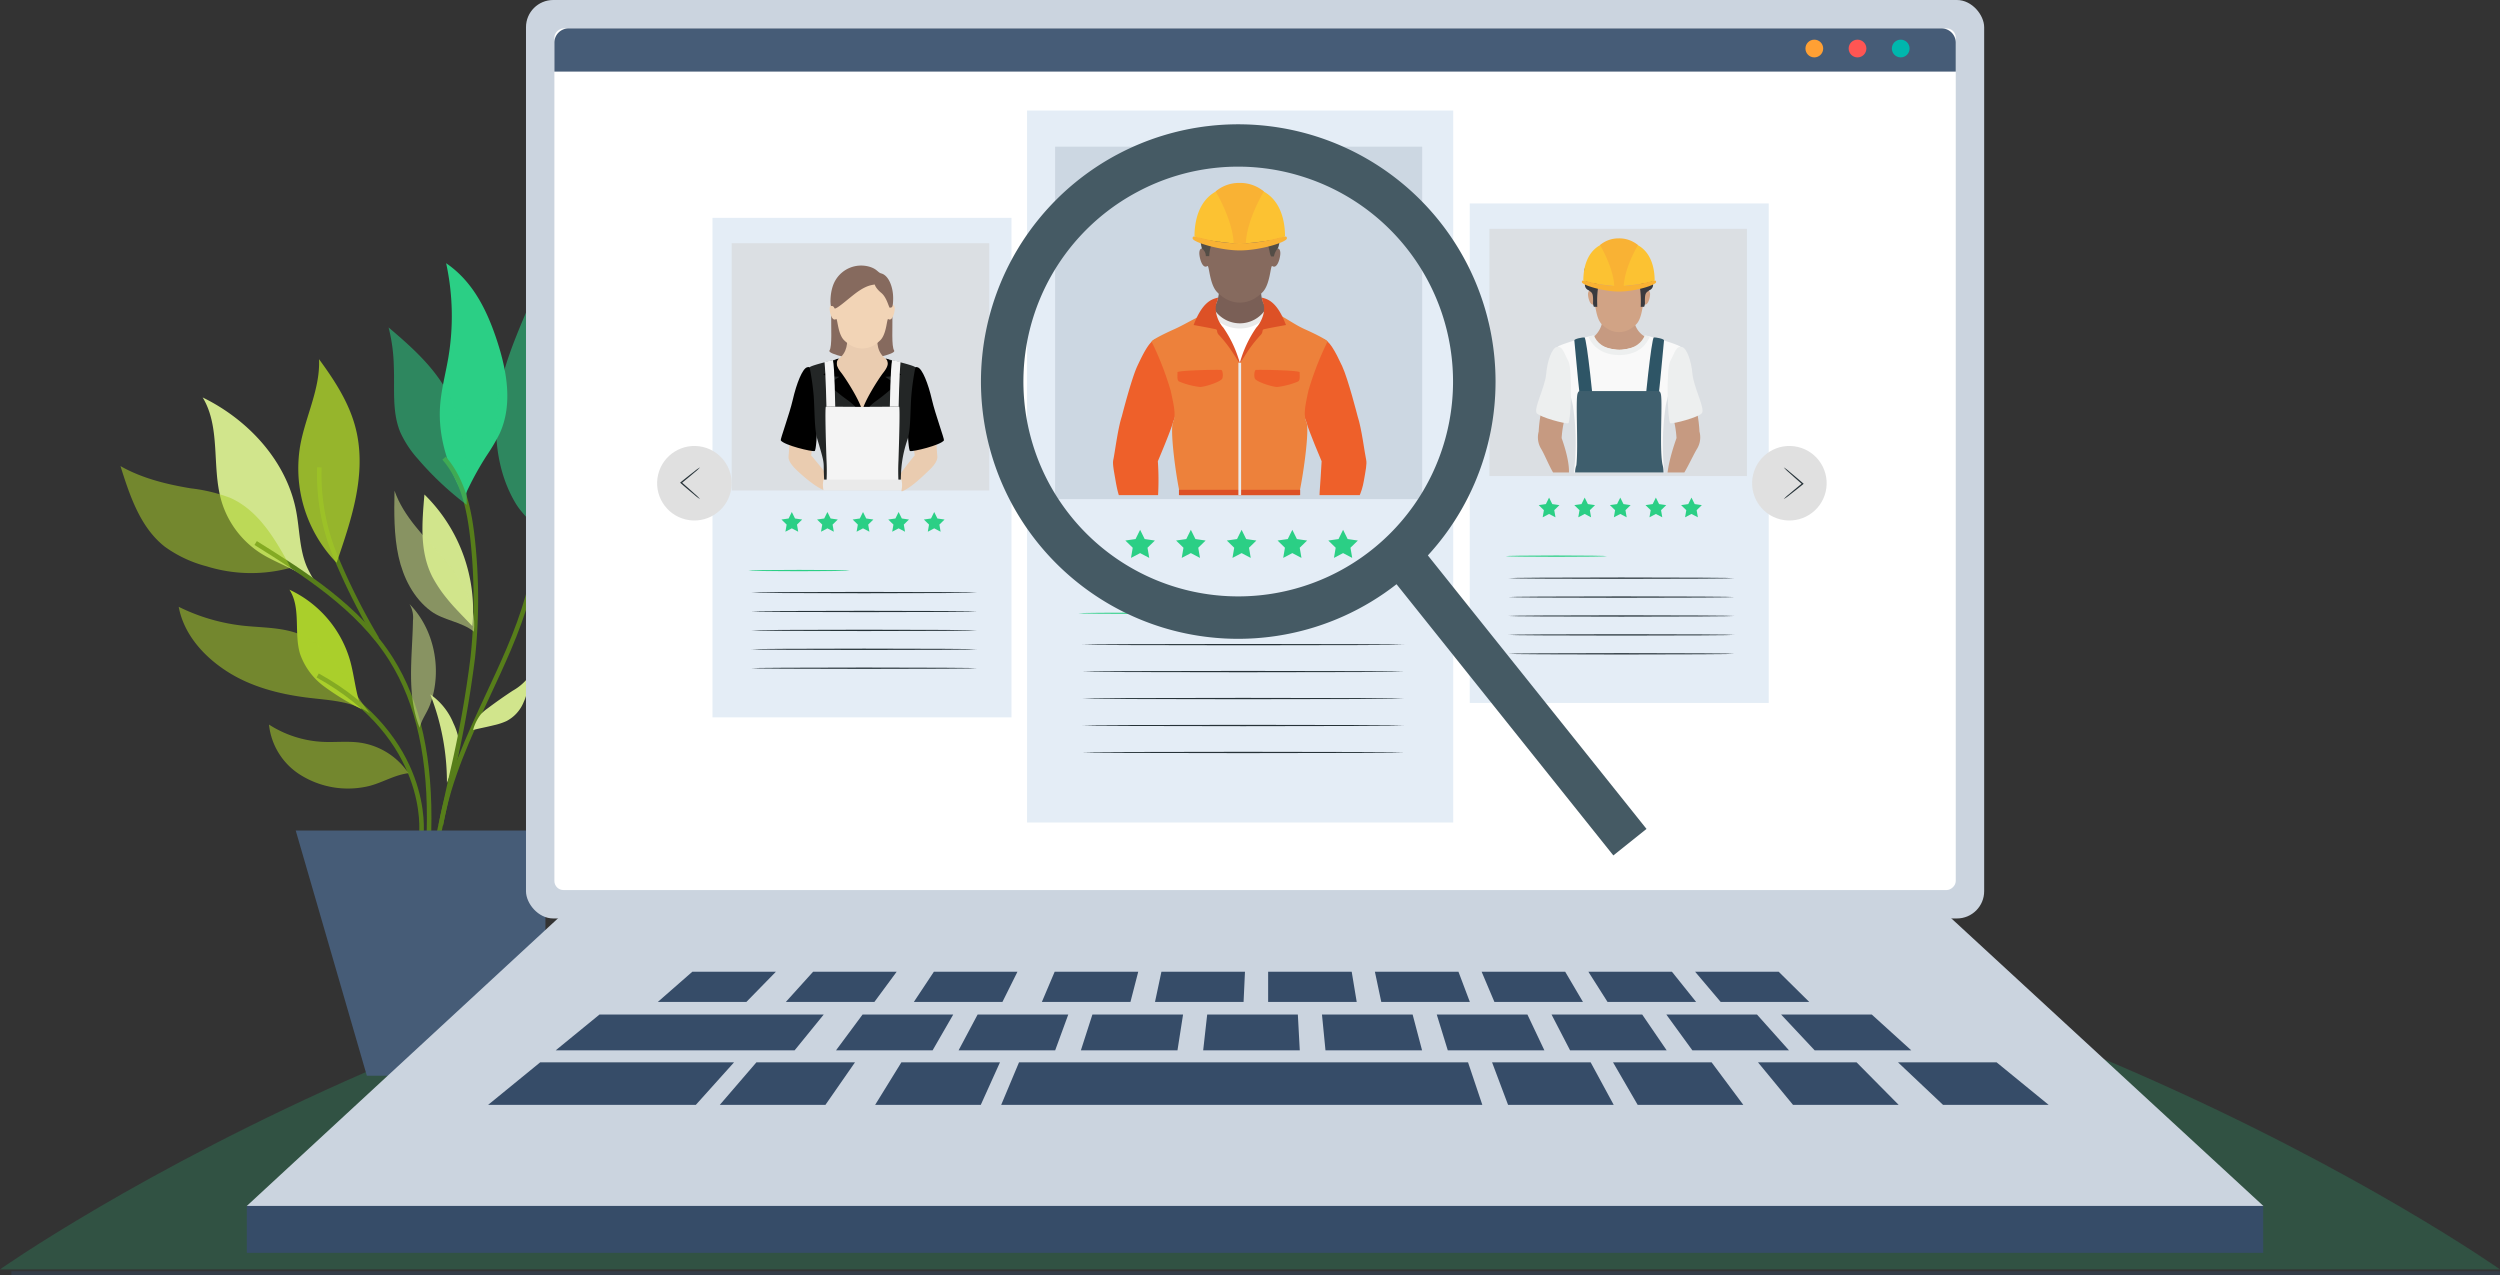 <svg xmlns="http://www.w3.org/2000/svg" xmlns:xlink="http://www.w3.org/1999/xlink" width="551" height="281.017" viewBox="0 0 551 281.017">
  <rect x="0" y="0" width="551" height="281.017" fill="#333333" stroke="none"/>
  <defs>
    <clipPath id="clip-path">
      <rect id="Rectangle_2820" data-name="Rectangle 2820" width="59" height="73" transform="translate(0.128 0.232)" fill="#fff"/>
    </clipPath>
    <clipPath id="clip-path-2">
      <rect id="Rectangle_2826" data-name="Rectangle 2826" width="41" height="53" transform="translate(-0.26 0.25)" fill="none" stroke="#707070" stroke-width="1"/>
    </clipPath>
  </defs>
  <g id="Group_7250" data-name="Group 7250" transform="translate(-318 -333.867)">
    <path id="Path_12078" data-name="Path 12078" d="M551,131.025S427.654,44,275.5,44,0,131.025,0,131.025Z" transform="translate(318 482.614)" fill="#2bcf85" opacity="0.2"/>
    <g id="Group_6894" data-name="Group 6894" transform="translate(344.552 391.88)">
      <g id="Group_6893" data-name="Group 6893" transform="translate(0 0)">
        <g id="Group_6874" data-name="Group 6874" transform="translate(18.112)">
          <g id="Group_6868" data-name="Group 6868" transform="translate(0 29.584)">
            <path id="Path_11646" data-name="Path 11646" d="M380.556,195.244a25.65,25.65,0,0,1-2.572-4.368c-1.669-3.859-1.594-8.218-2.385-12.349-2.106-11-10.539-20.111-20.608-25.028,4.045,6.627,1.953,15.458,4.162,22.9a20.648,20.648,0,0,0,8.669,11.461C371.74,190.338,377.328,191.921,380.556,195.244Z" transform="translate(-354.992 -153.5)" fill="#d1e58c"/>
          </g>
          <g id="Group_6869" data-name="Group 6869" transform="translate(19.131 71.958)">
            <path id="Path_11647" data-name="Path 11647" d="M390.081,222.21c-1.41-3.46-1.614-7.286-2.643-10.878a24.766,24.766,0,0,0-13.327-15.486c2.628,4.07.917,9.624,2.373,14.243a15,15,0,0,0,5.231,7.047A54.056,54.056,0,0,0,390.081,222.21Z" transform="translate(-374.111 -195.847)" fill="#aacf2b"/>
          </g>
          <g id="Group_6870" data-name="Group 6870" transform="translate(52.267)">
            <path id="Path_11648" data-name="Path 11648" d="M412.658,175.4c-3.444-6-5.8-12.843-5.384-19.752.219-3.646,1.2-7.2,1.816-10.8a54.916,54.916,0,0,0-.467-20.916c5.611,3.827,8.7,9.734,10.906,16.16,2.384,6.952,3.958,14.818.848,21.476a43.071,43.071,0,0,1-2.759,4.675A65.886,65.886,0,0,0,412.658,175.4Z" transform="translate(-407.226 -123.934)" fill="#2bcf85"/>
          </g>
          <g id="Group_6871" data-name="Group 6871" transform="translate(48.446 50.976)">
            <path id="Path_11649" data-name="Path 11649" d="M414.4,203.889a35.75,35.75,0,0,0-10.558-29.011c-.528,6.269-1.1,12.487,1.728,18.106a28.989,28.989,0,0,0,3.257,4.858C410.353,199.776,412.725,202.083,414.4,203.889Z" transform="translate(-403.408 -174.878)" fill="#d1e58c"/>
          </g>
          <g id="Group_6872" data-name="Group 6872" transform="translate(72.892 17.642)">
            <path id="Path_11650" data-name="Path 11650" d="M429.238,179.512a43.343,43.343,0,0,0,11.51-23.648,47.637,47.637,0,0,0-.429-14.3c-.248,4.215-3.6,6.8-5.813,10.4-3.689,5.992-5.17,13.05-6.41,19.975A10.06,10.06,0,0,0,429.238,179.512Z" transform="translate(-427.838 -141.565)" fill="#00968e"/>
          </g>
          <g id="Group_6873" data-name="Group 6873" transform="translate(50.171 95.036)">
            <path id="Path_11651" data-name="Path 11651" d="M408.8,238.412a52.955,52.955,0,0,0-3.667-19.5,14.372,14.372,0,0,1,5.112,6.393,13.784,13.784,0,0,1,1.12,3.38C411.96,232.128,410.072,235.156,408.8,238.412Z" transform="translate(-405.132 -218.911)" fill="#d1e58c"/>
          </g>
        </g>
        <g id="Group_6892" data-name="Group 6892" transform="translate(0 9.438)">
          <g id="Group_6891" data-name="Group 6891">
            <g id="Group_6880" data-name="Group 6880" transform="translate(29.53 33.207)">
              <g id="Group_6877" data-name="Group 6877" transform="translate(13.747 2.322)">
                <path id="Path_11654" data-name="Path 11654" d="M392.94,206.9a142.658,142.658,0,0,1-9.106-18.1,47.723,47.723,0,0,1-3.634-19.933l1,.056a46.769,46.769,0,0,0,3.567,19.514,141.726,141.726,0,0,0,9.047,17.967Z" transform="translate(-380.14 -168.873)" fill="#577e1a"/>
              </g>
              <g id="Group_6879" data-name="Group 6879" transform="translate(40.593 2.04)">
                <path id="Path_11656" data-name="Path 11656" d="M407.957,247.818l-.987-.17c1.755-10.169,6.2-19.7,10.49-28.918,1.5-3.22,3.052-6.549,4.462-9.851,6.9-16.142,8.434-29.213,4.7-39.96l.947-.328c3.82,10.993,2.274,24.3-4.724,40.681-1.417,3.317-2.972,6.653-4.475,9.881C414.1,228.31,409.689,237.78,407.957,247.818Z" transform="translate(-406.97 -168.591)" fill="#577e1a"/>
              </g>
              <g id="Group_6875" data-name="Group 6875" transform="translate(13.693 47.774)">
                <path id="Path_11652" data-name="Path 11652" d="M403.672,249.648l-.993-.12c.023-.205,2.142-20.687-22.593-34.356l.484-.876C405.92,228.306,403.7,249.436,403.672,249.648Z" transform="translate(-380.086 -214.296)" fill="#577e1a"/>
              </g>
              <g id="Group_6876" data-name="Group 6876" transform="translate(0 18.599)">
                <path id="Path_11653" data-name="Path 11653" d="M405.367,249.286l-1-.028c.424-15.92-2.271-28.28-8.242-37.786C389,200.133,377,192.618,366.4,185.988l.531-.849c10.685,6.687,22.8,14.267,30.04,25.8C403.051,220.618,405.8,233.161,405.367,249.286Z" transform="translate(-366.402 -185.139)" fill="#577e1a"/>
              </g>
              <g id="Group_6878" data-name="Group 6878" transform="translate(40.018)">
                <path id="Path_11655" data-name="Path 11655" d="M407.373,250.3l-.978-.213,2.908-13.314a244.321,244.321,0,0,0,4.7-26.07,121.257,121.257,0,0,0-.026-25.752c-.647-6.006-1.889-12.81-6.184-17.743l.754-.657c4.477,5.142,5.76,12.133,6.425,18.293A122.276,122.276,0,0,1,415,210.811a244.594,244.594,0,0,1-4.722,26.177Z" transform="translate(-406.395 -166.552)" fill="#577e1a"/>
              </g>
            </g>
            <g id="Group_6890" data-name="Group 6890">
              <g id="Group_6881" data-name="Group 6881" transform="translate(0 35.279)">
                <path id="Path_11657" data-name="Path 11657" d="M374.42,191.024c-3.3-6.113-7.029-12.643-13.392-15.426a36.412,36.412,0,0,0-8.69-2.08c-5.354-.9-10.727-2.21-15.446-4.9,2.062,6.543,4.371,13.544,9.776,17.769a27.412,27.412,0,0,0,9.217,4.32A32.965,32.965,0,0,0,374.42,191.024Z" transform="translate(-336.891 -168.623)" fill="#aacf2b" opacity="0.54"/>
              </g>
              <g id="Group_6882" data-name="Group 6882" transform="translate(39.171 11.71)">
                <path id="Path_11658" data-name="Path 11658" d="M384.5,189.942a29.869,29.869,0,0,1-8.02-25.817c1.151-6.426,4.444-12.534,4.148-19.056,3.718,5.078,7.125,10.343,8.37,16.512C390.924,171.148,387.67,180.713,384.5,189.942Z" transform="translate(-376.037 -145.069)" fill="#aacf2b" opacity="0.83"/>
              </g>
              <g id="Group_6883" data-name="Group 6883" transform="translate(12.836 66.289)">
                <path id="Path_11659" data-name="Path 11659" d="M391.932,223.163c-2.454-2.953-4.317-6.343-6.525-9.483s-4.874-6.114-8.359-7.724c-4.057-1.874-8.711-1.691-13.153-2.18a42.356,42.356,0,0,1-14.176-4.162c1.113,6.064,5.554,10.995,10.753,14.308s11.323,4.908,17.438,5.688C382.721,220.223,388,220.319,391.932,223.163Z" transform="translate(-349.719 -199.614)" fill="#aacf2b" opacity="0.54"/>
              </g>
              <g id="Group_6884" data-name="Group 6884" transform="translate(59.091 4.72)">
                <path id="Path_11660" data-name="Path 11660" d="M413.164,177.169c-.06-8.3-.2-16.958-4-24.34-3.04-5.91-8.15-10.446-13.216-14.746A37.635,37.635,0,0,1,397.1,146.7c.217,4.871-.444,9.959,1.422,14.463a23.034,23.034,0,0,0,3.874,5.888A68.594,68.594,0,0,0,413.164,177.169Z" transform="translate(-395.945 -138.083)" fill="#2bcf85" opacity="0.54"/>
              </g>
              <g id="Group_6885" data-name="Group 6885" transform="translate(60.347 40.698)">
                <path id="Path_11661" data-name="Path 11661" d="M414.739,205.1c.715-6.048-2.909-11.729-6.887-16.339s-8.6-8.971-10.6-14.723c-.1,4.768-.143,9.849.885,14.506s3.31,9.206,7.147,12.038C408.075,202.646,412.05,202.9,414.739,205.1Z" transform="translate(-397.2 -174.039)" fill="#d1e58c" opacity="0.54"/>
              </g>
              <g id="Group_6886" data-name="Group 6886" transform="translate(82.776)">
                <path id="Path_11662" data-name="Path 11662" d="M429.261,183.61a42.772,42.772,0,0,0,2.629-28.529c-1.872-7.246-5.695-14.258-5.066-21.716-2.914,6.925-6.067,14.1-6.921,21.56s.129,15.323,3.952,21.79C425.442,179.4,427.661,180.934,429.261,183.61Z" transform="translate(-419.615 -133.366)" fill="#2bcf85" opacity="0.54"/>
              </g>
              <g id="Group_6887" data-name="Group 6887" transform="translate(32.732 92.243)">
                <path id="Path_11663" data-name="Path 11663" d="M400.342,236.268a15.546,15.546,0,0,0-10.548-6.712c-2.76-.408-5.572-.058-8.36-.194a24.081,24.081,0,0,1-11.832-3.81,14.915,14.915,0,0,0,7.37,11.359,19.75,19.75,0,0,0,13.813,2.376C394.174,238.672,396.924,236.692,400.342,236.268Z" transform="translate(-369.602 -225.551)" fill="#aacf2b" opacity="0.54"/>
              </g>
              <g id="Group_6888" data-name="Group 6888" transform="translate(63.704 65.688)">
                <path id="Path_11664" data-name="Path 11664" d="M402.785,226.264c-2.949-7.384-1.6-15.668-1.467-23.618a5.9,5.9,0,0,0-.764-3.633c5.551,5.6,7.265,14.722,4.542,22.12C404.384,223.067,403.3,224.268,402.785,226.264Z" transform="translate(-400.555 -199.013)" fill="#d1e58c" opacity="0.54"/>
              </g>
              <g id="Group_6889" data-name="Group 6889" transform="translate(77.712 81.922)">
                <path id="Path_11665" data-name="Path 11665" d="M414.554,226.752a9.948,9.948,0,0,1,1.746-3.5,9.476,9.476,0,0,1,1.4-1.218q2.747-2.068,5.623-3.957a11.54,11.54,0,0,0,3.353-2.838,10.777,10.777,0,0,1-.966,5.354,8.138,8.138,0,0,1-3.8,4.2,13.913,13.913,0,0,1-2.779.909C417.466,226.123,416.223,226.334,414.554,226.752Z" transform="translate(-414.554 -215.237)" fill="#d1e58c"/>
              </g>
            </g>
          </g>
        </g>
      </g>
      <path id="Path_11645" data-name="Path 11645" d="M375.494,248.9h55.035v54.034H391.171Z" transform="translate(-336.867 -123.856)" fill="#465c77"/>
    </g>
    <path id="Path_11666" data-name="Path 11666" d="M828.669,366.549H384.161l68.867-63.65H759.606Z" transform="translate(-11.796 233.135)" fill="#cbd4df"/>
    <g id="Group_6897" data-name="Group 6897" transform="translate(372.397 548.034)">
      <rect id="Rectangle_2751" data-name="Rectangle 2751" width="444.41" height="10.337" transform="translate(0 51.618)" fill="#364c68"/>
      <g id="Group_6896" data-name="Group 6896" transform="translate(53.183)">
        <g id="Group_6895" data-name="Group 6895">
          <path id="Path_11667" data-name="Path 11667" d="M596.451,332.7H490.411l3.932-9.379H593.3Z" transform="translate(-377.328 -303.356)" fill="#364c68"/>
          <path id="Path_11668" data-name="Path 11668" d="M586.342,332.7H563.06l-3.528-9.379h21.727Z" transform="translate(-338.262 -303.356)" fill="#364c68"/>
          <path id="Path_11669" data-name="Path 11669" d="M605.281,332.7H582l-5.435-9.379h21.727Z" transform="translate(-328.637 -303.356)" fill="#364c68"/>
          <path id="Path_11670" data-name="Path 11670" d="M627.981,332.7H604.7l-7.722-9.379H618.7Z" transform="translate(-317.099 -303.356)" fill="#364c68"/>
          <path id="Path_11671" data-name="Path 11671" d="M463.942,332.7H418.161l11.484-9.379h42.724Z" transform="translate(-418.161 -303.356)" fill="#364c68"/>
          <path id="Path_11672" data-name="Path 11672" d="M474.068,332.7H450.786l8.074-9.379h21.727Z" transform="translate(-399.722 -303.356)" fill="#364c68"/>
          <path id="Path_11673" data-name="Path 11673" d="M495.943,332.7H472.661l5.788-9.379h21.727Z" transform="translate(-387.359 -303.356)" fill="#364c68"/>
          <path id="Path_11674" data-name="Path 11674" d="M505.7,324.48H484.413l4.193-7.887h19.981Z" transform="translate(-380.718 -307.159)" fill="#364c68"/>
          <path id="Path_11675" data-name="Path 11675" d="M488.442,324.48H467.154l5.852-7.887h19.981Z" transform="translate(-390.472 -307.159)" fill="#364c68"/>
          <path id="Path_11676" data-name="Path 11676" d="M480.338,324.48H427.683l9.646-7.887H486.75Z" transform="translate(-412.779 -307.159)" fill="#364c68"/>
          <path id="Path_11677" data-name="Path 11677" d="M522.922,324.48H501.633l2.538-7.887h19.981Z" transform="translate(-370.985 -307.159)" fill="#364c68"/>
          <path id="Path_11678" data-name="Path 11678" d="M515.66,317.232H496.137l2.826-6.666h18.417Z" transform="translate(-374.091 -310.566)" fill="#364c68"/>
          <path id="Path_11679" data-name="Path 11679" d="M497.632,317.232H478.109l4.423-6.666H500.95Z" transform="translate(-384.28 -310.566)" fill="#364c68"/>
          <path id="Path_11680" data-name="Path 11680" d="M479.6,317.232H460.081l6.02-6.666h18.417Z" transform="translate(-394.469 -310.566)" fill="#364c68"/>
          <path id="Path_11681" data-name="Path 11681" d="M461.576,317.232H442.053l7.618-6.666h18.417Z" transform="translate(-404.658 -310.566)" fill="#364c68"/>
          <path id="Path_11682" data-name="Path 11682" d="M531.591,317.232H512.069l1.415-6.666H531.9Z" transform="translate(-365.087 -310.566)" fill="#364c68"/>
          <path id="Path_11683" data-name="Path 11683" d="M547.523,317.232H528l0-6.666h18.417Z" transform="translate(-356.083 -310.566)" fill="#364c68"/>
          <path id="Path_11684" data-name="Path 11684" d="M563.964,317.232H544.441l-1.408-6.666H561.45Z" transform="translate(-347.587 -310.566)" fill="#364c68"/>
          <path id="Path_11685" data-name="Path 11685" d="M580.4,317.232H560.883l-2.82-6.666H576.48Z" transform="translate(-339.093 -310.566)" fill="#364c68"/>
          <path id="Path_11686" data-name="Path 11686" d="M596.847,317.232H577.324l-4.231-6.666H591.51Z" transform="translate(-330.598 -310.566)" fill="#364c68"/>
          <path id="Path_11687" data-name="Path 11687" d="M613.288,317.232H593.766l-5.643-6.666H606.54Z" transform="translate(-322.104 -310.566)" fill="#364c68"/>
          <path id="Path_11688" data-name="Path 11688" d="M540.143,324.48H518.854l.883-7.887h19.981Z" transform="translate(-361.252 -307.159)" fill="#364c68"/>
          <path id="Path_11689" data-name="Path 11689" d="M557.642,324.48H536.354l-.773-7.887h19.981Z" transform="translate(-351.799 -307.159)" fill="#364c68"/>
          <path id="Path_11690" data-name="Path 11690" d="M575.461,324.48H554.172l-2.428-7.887h19.981Z" transform="translate(-342.664 -307.159)" fill="#364c68"/>
          <path id="Path_11691" data-name="Path 11691" d="M593.279,324.48H571.991l-4.083-7.887h19.981Z" transform="translate(-333.529 -307.159)" fill="#364c68"/>
          <path id="Path_11692" data-name="Path 11692" d="M611.1,324.48H589.809l-5.738-7.887h19.981Z" transform="translate(-324.394 -307.159)" fill="#364c68"/>
          <path id="Path_11693" data-name="Path 11693" d="M628.916,324.48H607.628l-7.394-7.887h19.981Z" transform="translate(-315.259 -307.159)" fill="#364c68"/>
          <path id="Path_11694" data-name="Path 11694" d="M649.9,332.7H626.621l-9.929-9.379h21.727Z" transform="translate(-305.957 -303.356)" fill="#364c68"/>
        </g>
      </g>
    </g>
    <g id="Group_6899" data-name="Group 6899" transform="translate(433.928 333.867)">
      <rect id="Rectangle_2752" data-name="Rectangle 2752" width="321.382" height="202.428" rx="6" fill="#cbd4df"/>
    </g>
    <rect id="Rectangle_2753" data-name="Rectangle 2753" width="189.906" height="308.861" rx="2" transform="translate(749.049 340.128) rotate(90)" fill="#fff"/>
    <g id="Group_6927" data-name="Group 6927" transform="translate(440.188 340.128)">
      <path id="Path_11725" data-name="Path 11725" d="M736.355,187.254v-6.391a3.134,3.134,0,0,0-3.13-3.13h-302.6a3.133,3.133,0,0,0-3.13,3.13v6.391Z" transform="translate(-427.494 -177.733)" fill="#465c77"/>
      <g id="Group_6926" data-name="Group 6926" transform="translate(275.731 2.478)">
        <ellipse id="Ellipse_894" data-name="Ellipse 894" cx="1.956" cy="1.956" rx="1.956" ry="1.956" fill="#ffa034"/>
        <ellipse id="Ellipse_895" data-name="Ellipse 895" cx="1.956" cy="1.956" rx="1.956" ry="1.956" transform="translate(9.521)" fill="#ff5553"/>
        <ellipse id="Ellipse_896" data-name="Ellipse 896" cx="1.956" cy="1.956" rx="1.956" ry="1.956" transform="translate(19.043)" fill="#00b7ad"/>
      </g>
    </g>
    <rect id="Rectangle_2749" data-name="Rectangle 2749" width="548.503" height="0.832" transform="translate(320.497 614.052)" fill="#364c68" opacity="0.4"/>
    <g id="Group_7249" data-name="Group 7249" transform="translate(461.163 358.229)">
      <g id="Character_3" data-name="Character 3" transform="translate(180.771 20.478)">
        <g id="Group_7135" data-name="Group 7135" transform="translate(0 0)">
          <rect id="Rectangle_2812" data-name="Rectangle 2812" width="65.895" height="110.091" fill="#e4edf6"/>
          <g id="Group_7069" data-name="Group 7069" transform="translate(15.197 64.829)">
            <path id="Path_11880" data-name="Path 11880" d="M492.972,238.273l.706,1.431,1.579.229-1.143,1.114.27,1.573-1.412-.742-1.412.742.27-1.573-1.143-1.114,1.579-.229Z" transform="translate(-490.687 -238.273)" fill="#2bcf85"/>
            <path id="Path_11881" data-name="Path 11881" d="M506.968,238.273l.706,1.431,1.579.229-1.143,1.114.27,1.573-1.412-.742-1.412.742.27-1.573-1.143-1.114,1.579-.229Z" transform="translate(-496.836 -238.273)" fill="#2bcf85"/>
            <path id="Path_11882" data-name="Path 11882" d="M520.963,238.273l.706,1.431,1.579.229-1.143,1.114.27,1.573-1.412-.742-1.412.742.27-1.573-1.143-1.114,1.579-.229Z" transform="translate(-502.986 -238.273)" fill="#2bcf85"/>
            <path id="Path_11883" data-name="Path 11883" d="M534.958,238.273l.706,1.431,1.579.229-1.143,1.114.27,1.573-1.412-.742-1.412.742.27-1.573-1.143-1.114,1.579-.229Z" transform="translate(-509.135 -238.273)" fill="#2bcf85"/>
            <path id="Path_11884" data-name="Path 11884" d="M548.953,238.273l.706,1.431,1.579.229-1.143,1.114.27,1.573-1.412-.742-1.412.742.27-1.573-1.143-1.114,1.579-.229Z" transform="translate(-515.284 -238.273)" fill="#2bcf85"/>
          </g>
          <g id="Group_7076" data-name="Group 7076" transform="translate(7.912 77.589)">
            <g id="Group_7070" data-name="Group 7070">
              <path id="Path_11885" data-name="Path 11885" d="M500.039,261.178c0,.081-5,.146-11.172.146s-11.174-.065-11.174-.146,5-.146,11.174-.146S500.039,261.1,500.039,261.178Z" transform="translate(-477.693 -261.032)" fill="#2bcf85"/>
            </g>
            <g id="Group_7071" data-name="Group 7071" transform="translate(0.588 4.851)">
              <path id="Path_11886" data-name="Path 11886" d="M528.579,269.831c0,.081-11.157.146-24.917.146s-24.92-.065-24.92-.146,11.155-.146,24.92-.146S528.579,269.751,528.579,269.831Z" transform="translate(-478.742 -269.685)" fill="#263238"/>
            </g>
            <g id="Group_7072" data-name="Group 7072" transform="translate(0.588 9.02)">
              <path id="Path_11887" data-name="Path 11887" d="M528.579,277.267c0,.081-11.157.146-24.917.146s-24.92-.066-24.92-.146,11.155-.146,24.92-.146S528.579,277.186,528.579,277.267Z" transform="translate(-478.742 -277.121)" fill="#263238"/>
            </g>
            <g id="Group_7073" data-name="Group 7073" transform="translate(0.588 13.188)">
              <path id="Path_11888" data-name="Path 11888" d="M528.579,284.7c0,.081-11.157.146-24.917.146s-24.92-.065-24.92-.146,11.155-.146,24.92-.146S528.579,284.622,528.579,284.7Z" transform="translate(-478.742 -284.556)" fill="#263238"/>
            </g>
            <g id="Group_7074" data-name="Group 7074" transform="translate(0.588 17.357)">
              <path id="Path_11889" data-name="Path 11889" d="M528.579,292.138c0,.081-11.157.146-24.917.146s-24.92-.066-24.92-.146,11.155-.146,24.92-.146S528.579,292.057,528.579,292.138Z" transform="translate(-478.742 -291.992)" fill="#263238"/>
            </g>
            <g id="Group_7075" data-name="Group 7075" transform="translate(0.588 21.525)">
              <path id="Path_11890" data-name="Path 11890" d="M528.579,299.573c0,.08-11.157.146-24.917.146s-24.92-.066-24.92-.146,11.155-.146,24.92-.146S528.579,299.493,528.579,299.573Z" transform="translate(-478.742 -299.427)" fill="#263238"/>
            </g>
          </g>
          <g id="Group_7134" data-name="Group 7134" transform="translate(4.336 5.59)">
            <rect id="Rectangle_2813" data-name="Rectangle 2813" width="56.762" height="54.494" fill="#dbdfe3"/>
          </g>
        </g>
      </g>
      <g id="Character_2" data-name="Character 2" transform="translate(83.2 0)">
        <g id="Group_7190" data-name="Group 7190" transform="translate(0 0)">
          <rect id="Rectangle_2814" data-name="Rectangle 2814" width="93.925" height="156.921" fill="#e4edf6"/>
          <g id="Group_7136" data-name="Group 7136" transform="translate(21.661 92.406)">
            <path id="Path_11917" data-name="Path 11917" d="M331.432,250.936l1.007,2.039,2.251.327-1.629,1.587.384,2.242-2.013-1.058-2.013,1.058.384-2.242-1.629-1.587,2.251-.327Z" transform="translate(-328.175 -250.936)" fill="#2bcf85"/>
            <path id="Path_11918" data-name="Path 11918" d="M351.38,250.936l1.007,2.039,2.251.327-1.629,1.587.384,2.242-2.013-1.058-2.013,1.058.384-2.242-1.629-1.587,2.251-.327Z" transform="translate(-336.94 -250.936)" fill="#2bcf85"/>
            <path id="Path_11919" data-name="Path 11919" d="M371.329,250.936l1.007,2.039,2.251.327-1.629,1.587.384,2.242-2.013-1.058-2.013,1.058.384-2.242-1.629-1.587,2.251-.327Z" transform="translate(-345.705 -250.936)" fill="#2bcf85"/>
            <path id="Path_11920" data-name="Path 11920" d="M391.277,250.936l1.006,2.039,2.251.327-1.629,1.587.384,2.242-2.013-1.058-2.013,1.058.384-2.242L388.02,253.3l2.251-.327Z" transform="translate(-354.47 -250.936)" fill="#2bcf85"/>
            <path id="Path_11921" data-name="Path 11921" d="M411.225,250.936l1.007,2.039,2.251.327-1.629,1.587.384,2.242-2.013-1.058-2.013,1.058.384-2.242-1.629-1.587,2.251-.327Z" transform="translate(-363.235 -250.936)" fill="#2bcf85"/>
          </g>
          <g id="Group_7143" data-name="Group 7143" transform="translate(11.278 110.654)">
            <g id="Group_7137" data-name="Group 7137">
              <path id="Path_11922" data-name="Path 11922" d="M341.5,283.632c0,.08-7.131.146-15.925.146s-15.926-.066-15.926-.146,7.129-.146,15.926-.146S341.5,283.552,341.5,283.632Z" transform="translate(-309.653 -283.486)" fill="#2bcf85"/>
            </g>
            <g id="Group_7138" data-name="Group 7138" transform="translate(0.838 6.915)">
              <path id="Path_11923" data-name="Path 11923" d="M382.185,295.967c0,.081-15.9.146-35.517.146s-35.52-.066-35.52-.146,15.9-.146,35.52-.146S382.185,295.887,382.185,295.967Z" transform="translate(-311.148 -295.821)" fill="#263238"/>
            </g>
            <g id="Group_7139" data-name="Group 7139" transform="translate(0.838 12.857)">
              <path id="Path_11924" data-name="Path 11924" d="M382.185,306.565c0,.081-15.9.146-35.517.146s-35.52-.065-35.52-.146,15.9-.146,35.52-.146S382.185,306.485,382.185,306.565Z" transform="translate(-311.148 -306.419)" fill="#263238"/>
            </g>
            <g id="Group_7140" data-name="Group 7140" transform="translate(0.838 18.799)">
              <path id="Path_11925" data-name="Path 11925" d="M382.185,317.164c0,.081-15.9.146-35.517.146s-35.52-.065-35.52-.146,15.9-.146,35.52-.146S382.185,317.083,382.185,317.164Z" transform="translate(-311.148 -317.018)" fill="#263238"/>
            </g>
            <g id="Group_7141" data-name="Group 7141" transform="translate(0.838 24.74)">
              <path id="Path_11926" data-name="Path 11926" d="M382.185,327.762c0,.081-15.9.146-35.517.146s-35.52-.066-35.52-.146,15.9-.146,35.52-.146S382.185,327.682,382.185,327.762Z" transform="translate(-311.148 -327.616)" fill="#263238"/>
            </g>
            <g id="Group_7142" data-name="Group 7142" transform="translate(0.838 30.681)">
              <path id="Path_11927" data-name="Path 11927" d="M382.185,338.36c0,.08-15.9.146-35.517.146s-35.52-.066-35.52-.146,15.9-.146,35.52-.146S382.185,338.28,382.185,338.36Z" transform="translate(-311.148 -338.214)" fill="#263238"/>
            </g>
          </g>
          <g id="Group_7189" data-name="Group 7189" transform="translate(6.181 7.967)">
            <rect id="Rectangle_2815" data-name="Rectangle 2815" width="80.907" height="77.673" fill="#465c77" opacity="0.15"/>
          </g>
        </g>
      </g>
      <g id="Character_1" data-name="Character 1" transform="translate(13.871 23.653)">
        <g id="Group_7229" data-name="Group 7229" transform="translate(0 0)">
          <rect id="Rectangle_2816" data-name="Rectangle 2816" width="65.895" height="110.091" fill="#e4edf6"/>
          <g id="Group_7191" data-name="Group 7191" transform="translate(15.197 64.829)">
            <path id="Path_11962" data-name="Path 11962" d="M195.263,243.937l.706,1.431,1.579.229-1.143,1.114.27,1.573-1.412-.743-1.412.743.27-1.573-1.143-1.114,1.579-.229Z" transform="translate(-192.978 -243.937)" fill="#2bcf85"/>
            <path id="Path_11963" data-name="Path 11963" d="M209.258,243.937l.706,1.431,1.579.229-1.143,1.114.27,1.573-1.412-.743-1.412.743.27-1.573-1.143-1.114,1.579-.229Z" transform="translate(-199.127 -243.937)" fill="#2bcf85"/>
            <path id="Path_11964" data-name="Path 11964" d="M223.253,243.937l.706,1.431,1.579.229-1.143,1.114.27,1.573-1.412-.743-1.412.743.27-1.573-1.143-1.114,1.579-.229Z" transform="translate(-205.276 -243.937)" fill="#2bcf85"/>
            <path id="Path_11965" data-name="Path 11965" d="M237.248,243.937l.706,1.431,1.579.229-1.143,1.114.27,1.573-1.412-.743-1.412.743.27-1.573-1.143-1.114,1.579-.229Z" transform="translate(-211.425 -243.937)" fill="#2bcf85"/>
            <path id="Path_11966" data-name="Path 11966" d="M251.244,243.937l.706,1.431,1.579.229-1.143,1.114.27,1.573-1.412-.743-1.412.743.27-1.573-1.143-1.114,1.579-.229Z" transform="translate(-217.575 -243.937)" fill="#2bcf85"/>
          </g>
          <g id="Group_7198" data-name="Group 7198" transform="translate(7.912 77.588)">
            <g id="Group_7192" data-name="Group 7192">
              <path id="Path_11967" data-name="Path 11967" d="M202.329,266.841c0,.081-5,.146-11.173.146s-11.174-.065-11.174-.146,5-.146,11.174-.146S202.329,266.761,202.329,266.841Z" transform="translate(-179.983 -266.695)" fill="#2bcf85"/>
            </g>
            <g id="Group_7193" data-name="Group 7193" transform="translate(0.588 4.852)">
              <path id="Path_11968" data-name="Path 11968" d="M230.87,275.5c0,.08-11.157.146-24.918.146s-24.92-.066-24.92-.146,11.155-.146,24.92-.146S230.87,275.415,230.87,275.5Z" transform="translate(-181.032 -275.349)" fill="#263238"/>
            </g>
            <g id="Group_7194" data-name="Group 7194" transform="translate(0.588 9.02)">
              <path id="Path_11969" data-name="Path 11969" d="M230.87,282.931c0,.081-11.157.146-24.918.146s-24.92-.066-24.92-.146,11.155-.146,24.92-.146S230.87,282.85,230.87,282.931Z" transform="translate(-181.032 -282.785)" fill="#263238"/>
            </g>
            <g id="Group_7195" data-name="Group 7195" transform="translate(0.588 13.188)">
              <path id="Path_11970" data-name="Path 11970" d="M230.87,290.366c0,.081-11.157.146-24.918.146s-24.92-.066-24.92-.146,11.155-.146,24.92-.146S230.87,290.286,230.87,290.366Z" transform="translate(-181.032 -290.22)" fill="#263238"/>
            </g>
            <g id="Group_7196" data-name="Group 7196" transform="translate(0.588 17.357)">
              <path id="Path_11971" data-name="Path 11971" d="M230.87,297.8c0,.081-11.157.146-24.918.146s-24.92-.065-24.92-.146,11.155-.146,24.92-.146S230.87,297.721,230.87,297.8Z" transform="translate(-181.032 -297.656)" fill="#263238"/>
            </g>
            <g id="Group_7197" data-name="Group 7197" transform="translate(0.588 21.525)">
              <path id="Path_11972" data-name="Path 11972" d="M230.87,305.237c0,.081-11.157.146-24.918.146s-24.92-.066-24.92-.146,11.155-.146,24.92-.146S230.87,305.157,230.87,305.237Z" transform="translate(-181.032 -305.091)" fill="#263238"/>
            </g>
          </g>
          <g id="Group_7228" data-name="Group 7228" transform="translate(4.232 5.59)">
            <rect id="Rectangle_2817" data-name="Rectangle 2817" width="56.762" height="54.494" fill="#dbdfe3"/>
          </g>
        </g>
      </g>
      <g id="Arrows" transform="translate(0 72.253)">
        <g id="Group_7234" data-name="Group 7234" transform="translate(0 0)">
          <g id="Group_7231" data-name="Group 7231" transform="translate(241.329)">
            <ellipse id="Ellipse_897" data-name="Ellipse 897" cx="8.213" cy="8.213" rx="8.213" ry="8.213" transform="translate(0 15.981) rotate(-76.632)" fill="#e0e0e0"/>
            <g id="Group_7230" data-name="Group 7230" transform="translate(8.642 6.39)">
              <path id="Path_11988" data-name="Path 11988" d="M587.016,233.384a8.471,8.471,0,0,1,1.154-1.067c.737-.632,1.768-1.489,2.921-2.425l0,.224-.057-.05c-1.135-.985-2.152-1.889-2.878-2.555a8.711,8.711,0,0,1-1.136-1.122,8.624,8.624,0,0,1,1.271.967c.761.626,1.8,1.5,2.934,2.49l.058.05.131.114-.135.11c-1.154.935-2.206,1.767-2.976,2.357A8.476,8.476,0,0,1,587.016,233.384Z" transform="translate(-587.015 -226.387)" fill="#263238"/>
            </g>
          </g>
          <g id="Group_7233" data-name="Group 7233" transform="translate(0 0.009)">
            <ellipse id="Ellipse_898" data-name="Ellipse 898" cx="8.213" cy="8.213" rx="8.213" ry="8.213" transform="translate(0 15.987) rotate(-76.718)" fill="#e0e0e0"/>
            <g id="Group_7232" data-name="Group 7232" transform="translate(6.733 6.381)">
              <path id="Path_11989" data-name="Path 11989" d="M157.533,226.388a8.482,8.482,0,0,1-1.154,1.067c-.737.631-1.768,1.489-2.921,2.425l0-.224.057.05c1.135.986,2.152,1.889,2.878,2.555a8.693,8.693,0,0,1,1.136,1.123,8.7,8.7,0,0,1-1.271-.967c-.761-.625-1.8-1.5-2.934-2.49l-.058-.05-.131-.114.135-.109c1.154-.935,2.206-1.767,2.976-2.357A8.415,8.415,0,0,1,157.533,226.388Z" transform="translate(-153.139 -226.387)" fill="#263238"/>
            </g>
          </g>
        </g>
      </g>
      <g id="Magnifying_glass" data-name="Magnifying glass" transform="translate(73.032 3.006)">
        <g id="Group_7235" data-name="Group 7235" transform="translate(0 0)">
          <path id="Path_11990" data-name="Path 11990" d="M288.966,82.715a56.707,56.707,0,0,0,10,104.3h0a56.668,56.668,0,0,0,51.489-9.559l47.787,59.777,7.31-5.843-48.19-60.281A56.368,56.368,0,0,0,369.787,149.4a57.775,57.775,0,0,0,1.485-5.961,56.712,56.712,0,0,0-82.305-60.723Zm40.463,4.809a47.346,47.346,0,1,1-36.072,3.456A47.034,47.034,0,0,1,329.429,87.524Z" transform="translate(-258.855 -76.063)" fill="#455a64"/>
        </g>
      </g>
      <g id="Mask_Group_3" data-name="Mask Group 3" transform="translate(100.708 11.539)" clip-path="url(#clip-path)">
        <g id="Group_7240" data-name="Group 7240" transform="translate(1.438 4.416)">
          <path id="Path_11992" data-name="Path 11992" d="M944.821,138.417c.025-1.968.131-1.816.483-8.187,0,0-2.867-6.736-3.355-8.623-.145-.321-2.352-5.972-1.576-7.743,1.009-2.307,3.284-10.867,5.171-10.6,1.381.2,2.688,2.57,4.286,6,1.311,2.81,3.416,11.088,3.416,11.088.878,2.616,1.562,8.2,1.875,9.567.2.863-.11,2.326-.505,4.615-.474,2.743-1.536,4.981-3.089,6.223l-3.094-.82C948.026,139.841,944.816,138.834,944.821,138.417Z" transform="translate(-899.327 -68.889)" fill="#ee602a"/>
          <path id="Path_11994" data-name="Path 11994" d="M914.53,114.133c1.4-4.692,10.741-19.924,10.454-20.546-.3-.645.91-.049-2.7-2.017s-3.13-5.487-3.162-6.488h-9.308a7.436,7.436,0,0,1-2.776,6.7c-3.216,2.563-2.148,3.06-2.446,3.705-.287.622,8.411,13.951,9.812,18.643v.494c.015-.079.041-.172.064-.26.023.089.049.182.064.26Z" transform="translate(-886.504 -62.346)" fill="#7a5f56"/>
          <g id="Group_7237" data-name="Group 7237" transform="translate(16.595 27.946)">
            <path id="Path_11995" data-name="Path 11995" d="M920.063,93.221a7.459,7.459,0,0,1-12.87,0,26.269,26.269,0,0,1-4.929,3.724s.792,8.541,11.363,8.541,11.364-8.541,11.364-8.541A26.267,26.267,0,0,1,920.063,93.221Z" transform="translate(-902.265 -93.221)" fill="#fff"/>
            <path id="Path_11996" data-name="Path 11996" d="M921.741,93.221a6.744,6.744,0,0,1-11.214,0h-1.3a7.834,7.834,0,0,0,13.817,0Z" transform="translate(-904.77 -93.221)" fill="#eaeaea"/>
          </g>
          <path id="Path_12000" data-name="Path 12000" d="M886.216,138.523a59.189,59.189,0,0,0,0-8.294s2.867-6.736,3.355-8.623c.145-.321,2.352-5.972,1.576-7.743-1.009-2.307-3.283-10.867-5.171-10.6-1.381.2-2.688,2.57-4.286,6-1.311,2.81-3.416,11.088-3.416,11.088-.878,2.616-1.562,8.2-1.875,9.567-.2.863.113,2.326.505,4.615.463,2.7,1.054,5.087,2.606,6.329l3.094-.82C883.01,139.947,886.221,138.94,886.216,138.523Z" transform="translate(-876.337 -68.889)" fill="#ee602a"/>
          <path id="Path_12001" data-name="Path 12001" d="M928.38,100.552c.2-.228-2.089-1.464-5-2.768s-5.116-3.344-7.6-3.806c-1.559-.29-6.2,11.041-6.728,11.2-.041.012.029.063,0,0-.553-1.208-5.12-11.213-6.582-10.94-2.483.462-4.924,2.239-7.834,3.543s-5.2,2.54-5,2.768a67.282,67.282,0,0,1,4.2,10.8c.7,3.288,1.221,5.313.518,6.912s.5,10.965,1.406,15.273a11.663,11.663,0,0,1,.154,1.654,9.581,9.581,0,0,1-.127,1.33c-.247,1.326,26.69,1.326,26.443,0a9.629,9.629,0,0,1-.127-1.331,11.6,11.6,0,0,1,.155-1.653c.909-4.308,2.186-13.674,1.483-15.273s-.261-3.624.441-6.912A67.273,67.273,0,0,1,928.38,100.552Z" transform="translate(-881.122 -65.545)" fill="#ed813b"/>
          <rect id="Rectangle_2818" data-name="Rectangle 2818" width="26.714" height="3.213" transform="translate(14.532 67.637)" fill="#dd5126"/>
          <g id="Group_7238" data-name="Group 7238" transform="translate(27.632 39.636)">
            <rect id="Rectangle_2819" data-name="Rectangle 2819" width="0.602" height="32.352" transform="translate(0 0)" fill="#eaeaea"/>
          </g>
          <path id="Path_12003" data-name="Path 12003" d="M909.491,89.042c-1.35.33-3.438.891-5.4,6.045,0,0,4.414.794,4.891.941s.065.59.677,1.242c2.9,3.081,4.059,5.8,4.6,6.136a25.679,25.679,0,0,0-3.625-7.753c-1.311-1.393-2.2-4.171-1.322-5.818Z" transform="translate(-886.329 -63.77)" fill="#dd5126"/>
          <path id="Path_12004" data-name="Path 12004" d="M924.833,89.042c1.351.33,3.394.891,5.351,6.045,0,0-4.414.794-4.891.941s-.065.59-.677,1.242c-2.9,3.081-4.059,5.8-4.6,6.136a25.677,25.677,0,0,1,3.625-7.753c1.311-1.393,2.264-4.073,1.39-5.72Z" transform="translate(-892.06 -63.77)" fill="#dd5126"/>
          <path id="Path_12005" data-name="Path 12005" d="M919.934,77.681q-.194.187-.4.365a8.779,8.779,0,0,1-1.348.986,6.515,6.515,0,0,1-1.3.585,6.168,6.168,0,0,1-1.268.263,6.308,6.308,0,0,1-1.614-.047,6.109,6.109,0,0,1-1.274-.347,6.95,6.95,0,0,1-1.31-.692,9.827,9.827,0,0,1-1.366-1.114c-1.8-1.738-1.785-6.131-2.22-5.821-.993.667-1.63-1.32-1.754-2.5s.414-1.676.911-1.18.5-.056.641-.7c.045-.209.1-.415.16-.62.092-.313.2-.622.317-.926a11.3,11.3,0,0,1,.5-1.113,9.9,9.9,0,0,1,.721-1.18,8.23,8.23,0,0,1,.967-1.13,6.906,6.906,0,0,1,1.244-.961,6.486,6.486,0,0,1,1.552-.673,7.036,7.036,0,0,1,1.948-.257,6.647,6.647,0,0,1,1.885.27,6.465,6.465,0,0,1,1.54.68,6.975,6.975,0,0,1,1.235.964,8.274,8.274,0,0,1,.96,1.129,9.974,9.974,0,0,1,.714,1.178,11.4,11.4,0,0,1,.5,1.109c.117.3.223.61.314.921.06.2.113.405.157.611.138.647.145,1.2.641.7s1.035,0,.911,1.18-.761,3.166-1.755,2.5C921.719,71.55,921.734,75.942,919.934,77.681Z" transform="translate(-887.038 -53.538)" fill="#866a5e"/>
          <path id="Path_12006" data-name="Path 12006" d="M919.793,55.126a11.44,11.44,0,0,0-8.6-.62c-1.2.408-5.068,2.481-4.818,8.654a9.838,9.838,0,0,0,.388,2.49,1.877,1.877,0,0,1,.83,1.617h.763a8.56,8.56,0,0,1,.355-2.127c.266-.532,2.277-1.792,1.922-1.171s-.391.8.673.088,2.282-1.672,2.016-1.052,1.175-.373,1.845-.92c1.116-.914,1.574-.95,1.194-.321-.415.686,1.681-.968,2.833-1.145s.417,1.687,1.48,3.1.878,3.113,1.345,3.624h.607a3.337,3.337,0,0,1,.712-1.613c.629-.543,1.019-5.076.03-7.27A7.062,7.062,0,0,0,919.793,55.126Z" transform="translate(-887.146 -51.138)" fill="#534d46"/>
          <path id="Path_12007" data-name="Path 12007" d="M898.526,114.465c.009,1.04-.141,1.841.432,2.057a16.787,16.787,0,0,0,4.53,1.178c.96,0,4.211-1,4.852-1.76.283-.335.24-1.96-.2-2C907.248,113.859,898.522,114.025,898.526,114.465Z" transform="translate(-884.32 -72.726)" fill="#ee602a"/>
          <path id="Path_12008" data-name="Path 12008" d="M934.99,114.465c-.009,1.04.142,1.841-.432,2.057a16.788,16.788,0,0,1-4.53,1.178c-.96,0-4.212-1-4.852-1.76-.283-.335-.24-1.96.2-2C926.267,113.859,934.994,114.025,934.99,114.465Z" transform="translate(-893.852 -72.726)" fill="#ee602a"/>
          <g id="Group_7239" data-name="Group 7239" transform="translate(17.55)">
            <path id="Path_12009" data-name="Path 12009" d="M914.368,50.634c-8.883,0-9.978,7.471-9.978,11.093a13.868,13.868,0,0,0,3.407.906c2.19.34,6.571.792,6.571.792s4.38-.453,6.57-.792a13.865,13.865,0,0,0,3.407-.906C924.345,58.105,923.25,50.634,914.368,50.634Z" transform="translate(-903.985 -49.946)" fill="#fcc232"/>
            <path id="Path_12010" data-name="Path 12010" d="M920.062,68.938a29.827,29.827,0,0,1-11.846,0c-4.076-.867-4.46-1.292-4.46-.5s5.881,2.641,10.383,2.641c4.623,0,10.382-1.848,10.382-2.641S924.139,68.072,920.062,68.938Z" transform="translate(-903.757 -56.204)" fill="#f9b234"/>
            <path id="Path_12011" data-name="Path 12011" d="M911.677,51.434s3.773,6.226,3.976,11.471h2.677c.2-5.245,3.975-11.471,3.975-11.471a8.2,8.2,0,0,0-5.485-1.874A7.943,7.943,0,0,0,911.677,51.434Z" transform="translate(-906.608 -49.559)" fill="#f9b234"/>
          </g>
        </g>
      </g>
      <g id="Mask_Group_4" data-name="Mask Group 4" transform="translate(193.096 26.521)" clip-path="url(#clip-path-2)">
        <g id="Group_7247" data-name="Group 7247" transform="translate(2.3 1.656)">
          <path id="Path_12012" data-name="Path 12012" d="M781.17,415.49a29.666,29.666,0,0,0-.58,4.5,4.883,4.883,0,0,0,.467,3.677c1.033,1.65,2.379,5.417,3.719,6.728l2.439-.934s.5-2.229-1.564-8.048a22.665,22.665,0,0,1,.8-4.75Z" transform="translate(-780.025 -377.406)" fill="#c69a81"/>
          <path id="Path_12013" data-name="Path 12013" d="M846.215,415.49a29.683,29.683,0,0,1,.58,4.5,4.883,4.883,0,0,1-.467,3.677c-1.032,1.65-2.859,5.9-4.2,7.209l-2.439-.934s-.02-2.709,2.045-8.529a22.677,22.677,0,0,0-.8-4.75Z" transform="translate(-810.788 -377.406)" fill="#c69a81"/>
          <path id="Path_12016" data-name="Path 12016" d="M809.3,393.034c1.053-3.526,8.07-14.97,7.855-15.437-.224-.485.683-.037-2.029-1.516a4.815,4.815,0,0,1-2.377-4.874h-6.994a5.587,5.587,0,0,1-2.086,5.035c-2.416,1.926-1.614,2.3-1.838,2.784-.216.467,6.319,10.482,7.373,14.008v.371c.012-.059.03-.129.048-.2.017.067.037.137.048.2Z" transform="translate(-791.132 -354.418)" fill="#c69a81"/>
          <path id="Path_12017" data-name="Path 12017" d="M813.308,396.284c.2-1.206,3.232-12.542,3.232-12.938s-7.777-2.722-7.786-2.43c-.068,2.156-2.759,2.735-5.173,3.106a6.634,6.634,0,0,1-1.025,0c-2.414-.371-5.1-.949-5.173-3.106-.009-.292-7.893,2.038-7.893,2.434s3.139,11.728,3.34,12.934a54.778,54.778,0,0,1,.2,15s.778-.287,4.833.035c0,.055,15.185.2,15.185.2A57.346,57.346,0,0,1,813.308,396.284Z" transform="translate(-784.73 -359.445)" fill="#f9f9f9"/>
          <path id="Path_12018" data-name="Path 12018" d="M817.107,381.008l-1.127-.242c-.538,1.391-2.007,3.1-5.6,3.139-3.595-.038-5.057-1.748-5.594-3.139l-1.213.258c.546,1.412,2.278,3.993,6.686,4.078v.008c.042,0,.08,0,.121,0s.079,0,.121,0V385.1C814.908,385.018,816.561,382.421,817.107,381.008Z" transform="translate(-792.039 -359.38)" fill="#edefef"/>
          <path id="Path_12019" data-name="Path 12019" d="M784.084,386.046c-1,.282-2.019,3-2.27,5.922s-2.846,7.708-2.083,8.649,6.34,2.4,6.943,2.227.966-12,.024-13.685S785.451,385.662,784.084,386.046Z" transform="translate(-779.591 -362.095)" fill="#edefef"/>
          <path id="Path_12020" data-name="Path 12020" d="M797.11,382.337c.171,2.093,1.469,15.779,1.645,15.714s2.686,0,2.686-.262-1.558-16.074-2.1-16.116C798.975,381.645,797.08,381.979,797.11,382.337Z" transform="translate(-788.685 -359.851)" fill="#2e5566"/>
          <path id="Path_12021" data-name="Path 12021" d="M833.535,382.337c-.172,2.093-1.47,15.779-1.645,15.714s-2.686,0-2.686-.262,1.558-16.074,2.1-16.116C831.669,381.645,833.564,381.979,833.535,382.337Z" transform="translate(-805.345 -359.851)" fill="#2e5566"/>
          <path id="Path_12022" data-name="Path 12022" d="M813.976,361.588q-.149.144-.3.28a6.716,6.716,0,0,1-1.033.755,5,5,0,0,1-.995.449,4.741,4.741,0,0,1-.971.2,4.837,4.837,0,0,1-1.236-.036,4.7,4.7,0,0,1-.976-.266,5.322,5.322,0,0,1-1-.53,7.517,7.517,0,0,1-1.046-.854c-1.38-1.332-1.368-4.7-1.7-4.459-.761.511-1.249-1.011-1.344-1.914s.317-1.284.7-.9.385-.043.492-.539c.035-.16.076-.318.123-.475q.106-.36.243-.71a8.7,8.7,0,0,1,.386-.852,7.594,7.594,0,0,1,.552-.9,6.32,6.32,0,0,1,.741-.866,5.316,5.316,0,0,1,.953-.736,4.943,4.943,0,0,1,1.189-.516,5.377,5.377,0,0,1,1.492-.2,5.113,5.113,0,0,1,1.443.207,4.946,4.946,0,0,1,1.18.521,5.324,5.324,0,0,1,.946.738,6.3,6.3,0,0,1,.736.865,7.652,7.652,0,0,1,.547.9,8.734,8.734,0,0,1,.383.849c.09.232.171.467.24.706.045.154.087.31.12.467.106.5.111.919.492.539s.793,0,.7.9-.583,2.426-1.344,1.914C815.343,356.891,815.355,360.257,813.976,361.588Z" transform="translate(-791.926 -342.64)" fill="#d1a385"/>
          <path id="Path_12023" data-name="Path 12023" d="M816.233,347.931a3.722,3.722,0,0,1-.181-3.095,1.275,1.275,0,0,0-1.951-1.083,1.908,1.908,0,0,1,.016-.194,1.407,1.407,0,0,0-.512-1.511,1.375,1.375,0,0,0-1.692.178l-.077-.049a4.439,4.439,0,0,1-3.5-.972,1.275,1.275,0,0,0-1.238.972l-.078.049a1.355,1.355,0,0,0-2.2,1.334c.01.065.007.131.016.194a2.412,2.412,0,0,0-2.132,4.178,1.275,1.275,0,0,0,.1,2.361.587.587,0,0,0,.082.076c.668.47.909.558.87,2.551a2.143,2.143,0,0,0,.174,1.006h.587c.187.038.153.275.148-.638a20.421,20.421,0,0,1,.31-4.324,3.085,3.085,0,0,1,.819-1.627,3.552,3.552,0,0,1,3.641-1.173h0c1.75-.179,2.744.009,3.71,1.173a3.085,3.085,0,0,1,.82,1.627,20.425,20.425,0,0,1,.309,4.324c-.005.913-.038.676.148.638h.588a2.146,2.146,0,0,0,.174-1.006c-.039-1.992.2-2.081.87-2.551a.539.539,0,0,0,.082-.076,1.275,1.275,0,0,0,.1-2.361Z" transform="translate(-791.201 -338.845)" fill="#393a3f"/>
          <path id="Path_12024" data-name="Path 12024" d="M843.06,386.037c1,.281,2.025,3,2.276,5.922s2.854,7.708,2.088,8.648-6.359,2.4-6.963,2.228-.967-12-.022-13.685S841.689,385.652,843.06,386.037Z" transform="translate(-810.877 -362.09)" fill="#edefef"/>
          <path id="Path_12025" data-name="Path 12025" d="M816.945,424.815a7.27,7.27,0,0,1-.095-1,5.948,5.948,0,0,0-.225-1.405c-.721-3.807.127-14.44-.4-15.641-.07-.16-.116-.5-.629-.5H798.569c-.512,0-.558.34-.628.5-.528,1.2.188,11.6-.287,15.845a4.516,4.516,0,0,0-.263,1.2,7.12,7.12,0,0,1-.095,1C797.11,425.811,817.13,425.811,816.945,424.815Z" transform="translate(-788.781 -372.62)" fill="#3e5e6d"/>
          <g id="Group_7242" data-name="Group 7242" transform="translate(10.088 0)">
            <path id="Path_12030" data-name="Path 12030" d="M809.093,337.424c-7,0-7.86,5.886-7.86,8.739a10.9,10.9,0,0,0,2.684.714c1.725.267,5.176.624,5.176.624s3.45-.357,5.176-.624a10.9,10.9,0,0,0,2.683-.714C816.952,343.31,816.09,337.424,809.093,337.424Z" transform="translate(-800.914 -336.882)" fill="#fcc232"/>
            <path id="Path_12031" data-name="Path 12031" d="M813.414,356.376a23.521,23.521,0,0,1-9.332,0c-3.211-.683-3.513-1.019-3.513-.394s4.633,2.081,8.179,2.081c3.642,0,8.179-1.457,8.179-2.081S816.625,355.693,813.414,356.376Z" transform="translate(-800.569 -346.344)" fill="#f9b234"/>
            <path id="Path_12032" data-name="Path 12032" d="M808.873,337.774s2.971,4.9,3.131,9.036h2.109c.16-4.131,3.131-9.036,3.131-9.036a6.457,6.457,0,0,0-4.321-1.476A6.254,6.254,0,0,0,808.873,337.774Z" transform="translate(-804.88 -336.297)" fill="#f9b234"/>
          </g>
        </g>
      </g>
      <g id="Group_7248" data-name="Group 7248" transform="translate(28.909 34.158)">
        <path id="Path_12059" data-name="Path 12059" d="M890.315,426.774c-.324,2.245-.342,3.844-.472,5.058-.082.766.391,1.747,1.855,3.136,1.285,1.219,4.124,3.706,6.021,4.365l1.352-2.435s-2.426-3.142-4.246-5.232a22.8,22.8,0,0,1,.831-3.9Z" transform="translate(-888.116 -389.806)" fill="#eaccb0"/>
        <path id="Path_12060" data-name="Path 12060" d="M942.414,426.774c.324,2.245.343,3.844.472,5.058.082.766-.391,1.747-1.855,3.136-1.284,1.219-4.081,3.968-5.978,4.626L933.7,437.16s2.382-3.4,4.2-5.494a22.808,22.808,0,0,0-.831-3.9Z" transform="translate(-908.368 -389.806)" fill="#eaccb0"/>
        <path id="Path_12061" data-name="Path 12061" d="M920.829,385.865c-.608-.9-.332-5-.376-8.207l-6.748,1.083-6.748-1.083c-.045,3.206.231,7.309-.376,8.207-.567.838,6.173,2.093,7.073,2.256v.018l.05-.009.05.009v-.018C914.656,387.957,921.4,386.7,920.829,385.865Z" transform="translate(-895.832 -367.132)" fill="#866a5e"/>
        <path id="Path_12066" data-name="Path 12066" d="M892.437,399.735c-1.014.306-2.308,3.542-3.144,7.176-.715,3.108-2.786,8.715-2.643,8.924.733,1.071,6.853,2.536,7.464,2.353s.953-13.137-.006-14.981S893.823,399.318,892.437,399.735Z" transform="translate(-886.643 -377.298)"/>
        <path id="Path_12067" data-name="Path 12067" d="M940.772,399.735c1.014.306,2.309,3.542,3.145,7.176.715,3.108,2.786,8.715,2.643,8.924-.733,1.071-6.854,2.536-7.465,2.353s-.953-13.137.006-14.981S939.387,399.318,940.772,399.735Z" transform="translate(-910.584 -377.298)"/>
        <path id="Path_12068" data-name="Path 12068" d="M913.741,410.084c1-3.676,7.653-15.612,7.448-16.1-.213-.506.648-.038-1.924-1.581s-2.231-4.3-2.254-5.084h-6.632c-.023.784.319,3.541-2.253,5.084s-1.567,1.695-1.779,2.2c-.2.487,6.305,11.8,7.3,15.48v.388c.011-.061.03-.134.046-.2.016.07.035.143.046.2Z" transform="translate(-895.729 -371.592)" fill="#eaccb0"/>
        <path id="Path_12069" data-name="Path 12069" d="M917.819,376.969q-.156.151-.319.294a7.057,7.057,0,0,1-1.084.793,5.22,5.22,0,0,1-1.044.47,4.946,4.946,0,0,1-1.019.212,5.059,5.059,0,0,1-1.3-.038,4.894,4.894,0,0,1-1.024-.279,5.579,5.579,0,0,1-1.054-.556,7.9,7.9,0,0,1-1.1-.9c-1.448-1.4-1.435-4.93-1.785-4.68-.8.537-1.311-1.061-1.41-2.01s.333-1.348.732-.948.4-.045.516-.566c.036-.168.08-.334.129-.5q.111-.378.254-.745a9.129,9.129,0,0,1,.406-.895,7.913,7.913,0,0,1,.579-.949,6.555,6.555,0,0,1,.777-.908,5.551,5.551,0,0,1,1-.772,5.2,5.2,0,0,1,1.247-.542,5.666,5.666,0,0,1,1.567-.207,5.371,5.371,0,0,1,1.515.217,5.218,5.218,0,0,1,1.239.547,5.6,5.6,0,0,1,.993.775,6.609,6.609,0,0,1,.772.908,8.023,8.023,0,0,1,.575.947,9.3,9.3,0,0,1,.4.891c.094.243.179.49.252.741.048.162.091.326.126.491.111.521.116.965.516.566s.832,0,.732.948-.611,2.546-1.41,2.01C919.254,372.039,919.267,375.571,917.819,376.969Z" transform="translate(-895.889 -360.48)" fill="#f2d4b6"/>
        <path id="Path_12070" data-name="Path 12070" d="M918.522,424.391s.1-3.325.167-3.9a25.787,25.787,0,0,1,1.4-6.525c.672-2.246.558-6.076.8-9.467a57.871,57.871,0,0,1,.894-6.32c0-.444-6.855-1.991-6.536-1.917,2.5.585-2.762,8.862-5.107,11.958-2.375-3.039-7.435-11.417-5.12-11.958.318-.074-6.537,1.473-6.537,1.917a57.791,57.791,0,0,1,.895,6.32c.237,3.391.123,7.221.795,9.467,1.342,4.486,1.418,4.931,1.418,6.39,0,1.245.167,4,.167,4Z" transform="translate(-892.109 -375.718)" fill="#232626"/>
        <path id="Path_12071" data-name="Path 12071" d="M916.78,362.295c-1.324.15-2.619.629-4.8,2.365-1.728,1.375-3.269,2.746-3.965,2.93-.193.051-.2-.686-.859-.55-.183.038-.42-3.4.958-5.694a6.573,6.573,0,0,1,7.481-2.977c1.731.518,1.831,1.274,2.609,1.478,1.619.424,2.623,2.972,2.623,5.444s-.4,1.948-.675,2.123-.617-2.179-1.941-3.277S916.78,362.295,916.78,362.295Z" transform="translate(-896.047 -358.104)" fill="#866a5e"/>
        <path id="Path_12073" data-name="Path 12073" d="M921.189,399.719c-.443-.293-.477-.9-1.1-1.9a4.737,4.737,0,0,0-1.42-1.259c-.544-.41-.858-.3-.858-.3s.327.111.432.663c.038.2.337.812-.9,2.376-1.077,1.36-4.4,6.607-4.664,8.583-.266-1.976-3.588-7.223-4.665-8.583-1.239-1.564-.94-2.178-.9-2.376.1-.552.432-.663.432-.663s-.314-.108-.858.3a4.735,4.735,0,0,0-1.42,1.259c-.626,1-.66,1.609-1.1,1.9s3.451.522,3.451.522l-2.453,1.648a43.228,43.228,0,0,0,4.46,3.615,13.237,13.237,0,0,1,3.056,3.226,12.963,12.963,0,0,1,2.95-3.091,43.393,43.393,0,0,0,4.566-3.75l-2.453-1.648S921.631,400.012,921.189,399.719Z" transform="translate(-894.713 -375.712)"/>
        <path id="Path_12074" data-name="Path 12074" d="M904.564,397.215c.283,2.78.425,9.855.425,9.855l1.94.01s-.128-8.912-.516-10.293Z" transform="translate(-894.916 -375.963)" fill="#f4f4f4"/>
        <path id="Path_12075" data-name="Path 12075" d="M933.678,397.215c-.283,2.78-.425,9.855-.425,9.855l-1.939.01s.128-8.912.516-10.293Z" transform="translate(-907.265 -375.963)" fill="#f4f4f4"/>
        <path id="Path_12076" data-name="Path 12076" d="M905.106,433.669h16.026a45.927,45.927,0,0,1-.083-5.925c.16-4.975.346-11.582.144-11.852l-8.074.045-8.075-.045c-.2.269-.04,6.605.144,11.852A45.448,45.448,0,0,1,905.106,433.669Z" transform="translate(-895.095 -384.782)" fill="#f4f4f4"/>
        <path id="Path_12077" data-name="Path 12077" d="M921.232,445.737H904.059a5.351,5.351,0,0,0,0,2.383h17.173A5.342,5.342,0,0,0,921.232,445.737Z" transform="translate(-894.624 -398.56)" fill="#eaeaea"/>
      </g>
    </g>
  </g>
</svg>
